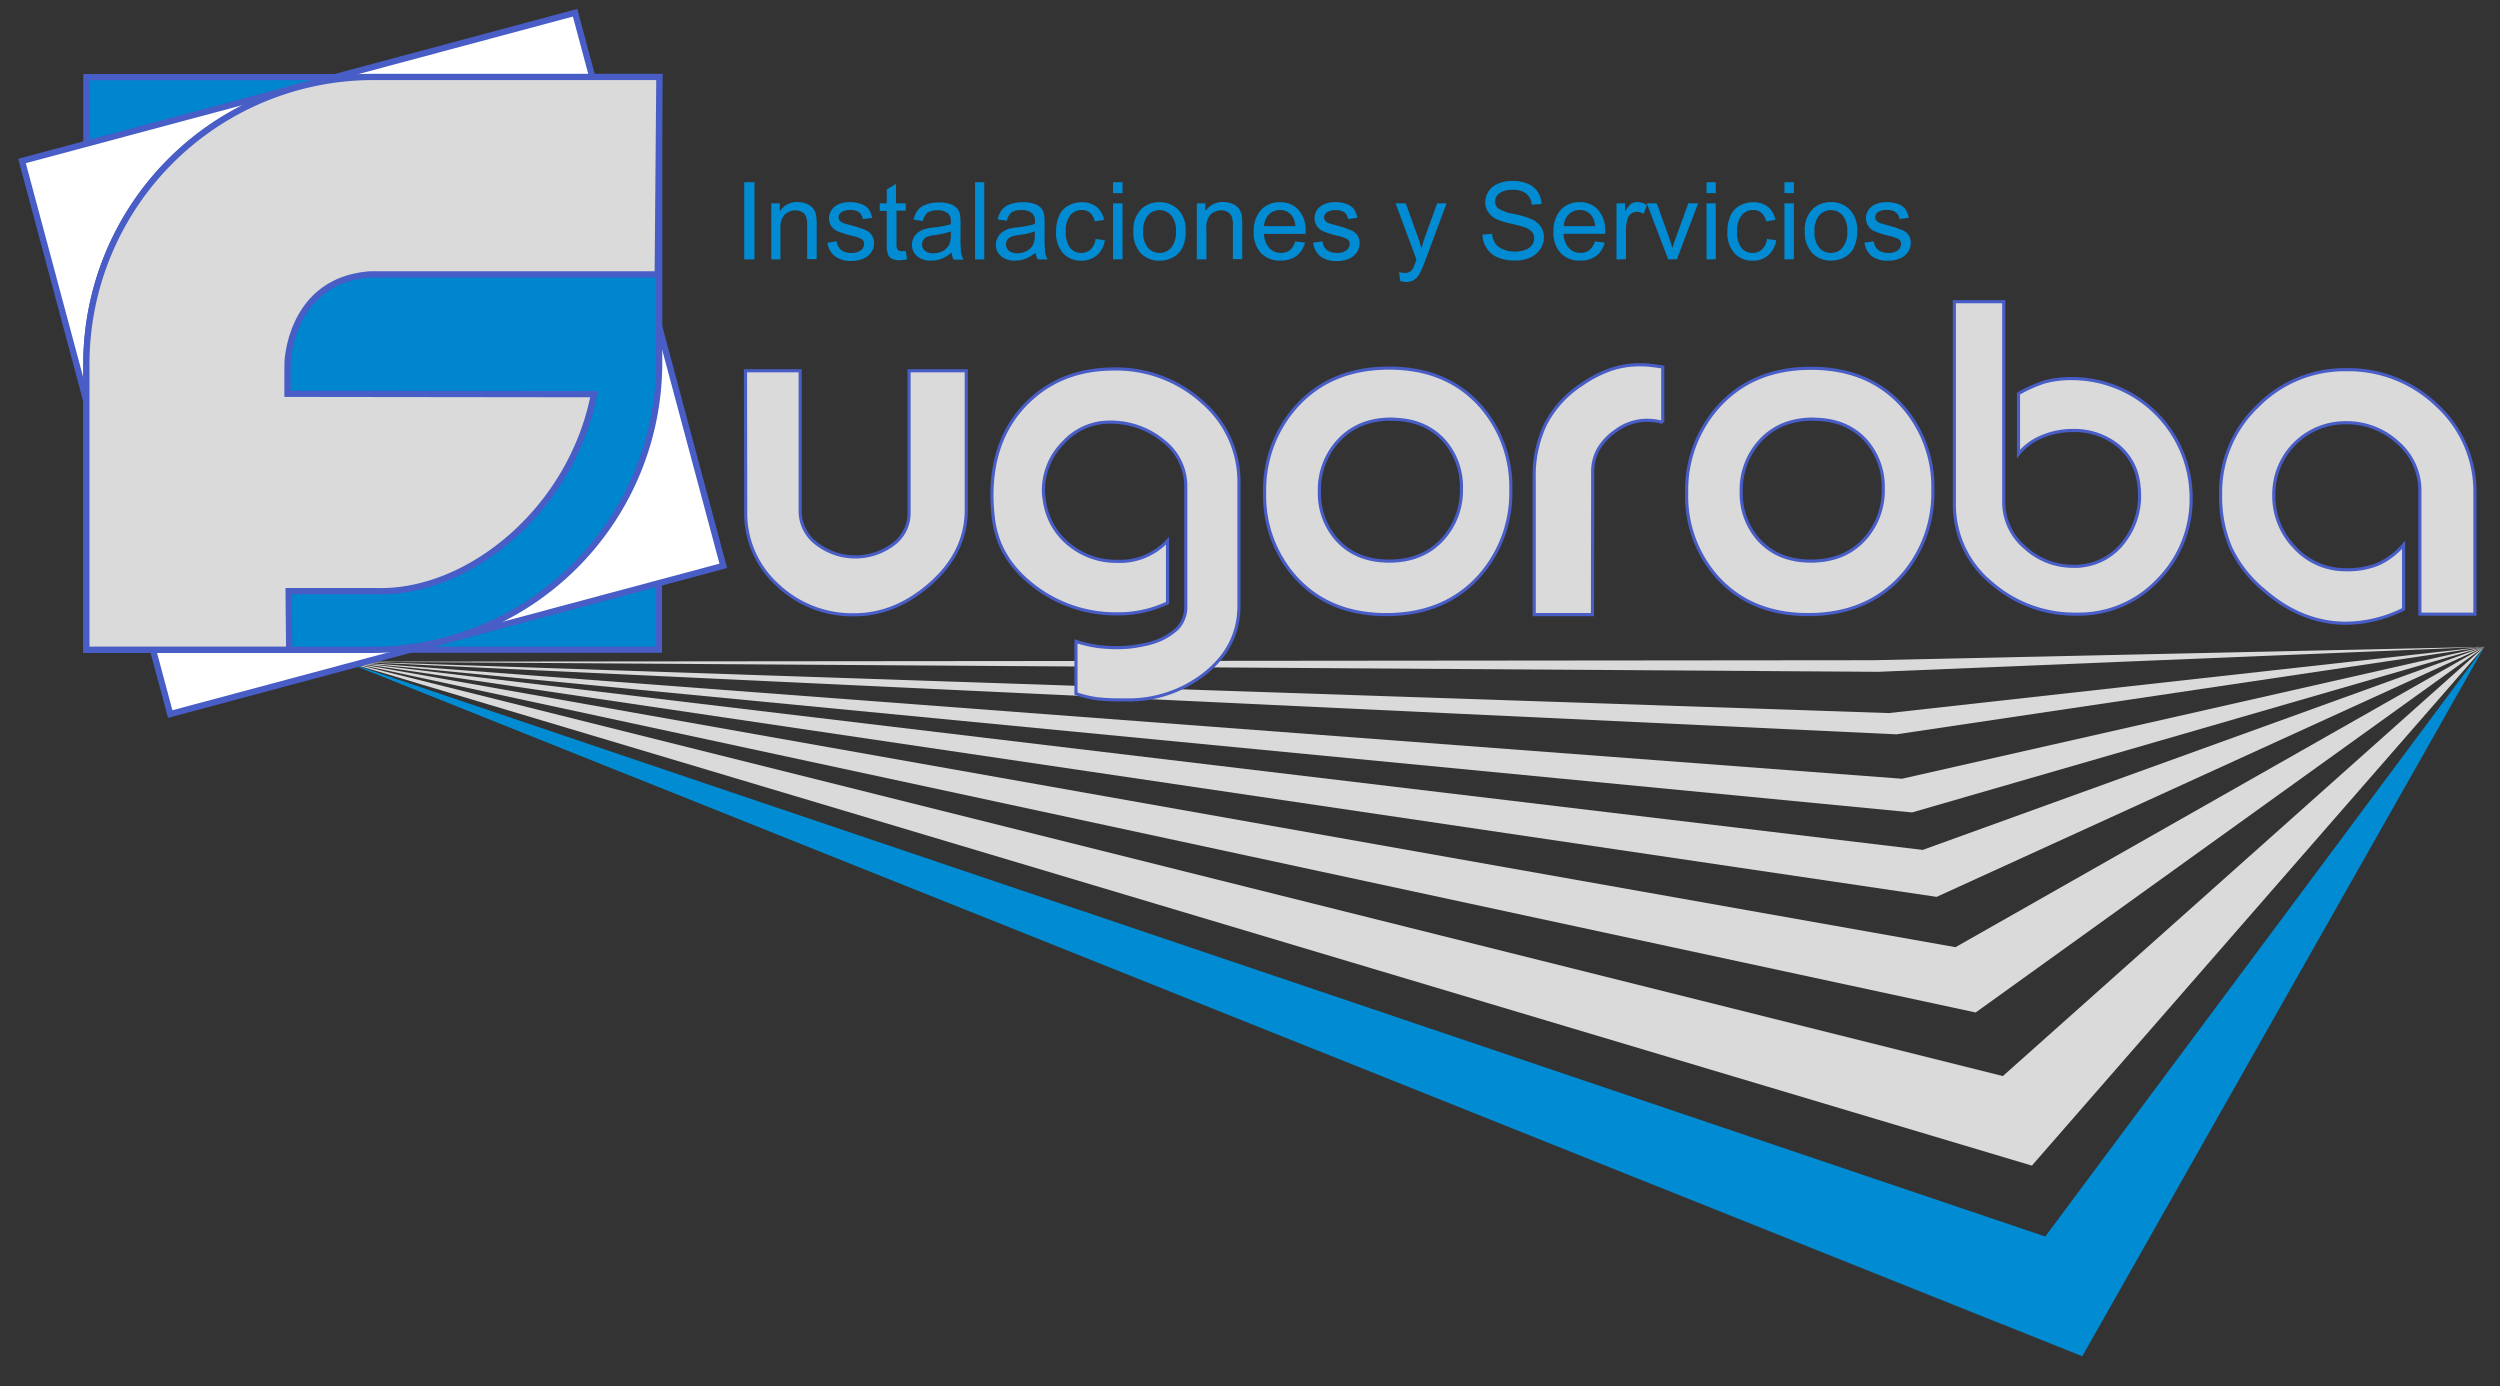 <svg id="Capa_1" data-name="Capa 1" xmlns="http://www.w3.org/2000/svg" viewBox="0 0 541 300"><rect x="0" y="0" width="541" height="300" fill="#333333" stroke="none"/><defs><style>.cls-1{fill:#008bd2;}.cls-2,.cls-7{fill:#dadada;}.cls-3{isolation:isolate;}.cls-4{fill:none;stroke-width:0.68px;}.cls-4,.cls-5,.cls-6,.cls-7{stroke:#485dc5;}.cls-5{fill:#0085cf;}.cls-5,.cls-6,.cls-7{stroke-width:1.35px;}.cls-6{fill:#fff;}</style></defs><title>Mesa de trabajo 1</title><g id="Web"><g id="Desktop"><g id="LOGO-FUGOROBA"><polygon id="Shape" class="cls-1" points="450.6 293.5 537.62 139.97 442.59 267.58 74.34 143.07 450.6 293.5"/><polygon id="Shape-2" data-name="Shape" class="cls-2" points="74.34 143.07 439.7 252.24 537.62 139.97 433.42 232.86 74.34 143.07"/><polygon id="Shape-3" data-name="Shape" class="cls-2" points="74.34 143.08 427.53 219.1 537.62 139.97 423.17 204.97 74.34 143.08"/><polygon id="Shape-4" data-name="Shape" class="cls-2" points="74.34 143.07 419.09 194.08 537.62 139.97 416.07 183.92 74.34 143.07"/><polygon id="Shape-5" data-name="Shape" class="cls-2" points="74.34 143.1 413.77 175.81 537.62 139.97 411.59 168.52 74.34 143.1"/><polygon id="Shape-6" data-name="Shape" class="cls-2" points="74.34 143.09 410.38 158.91 537.62 139.97 408.74 154.31 74.34 143.09"/><polygon id="Shape-7" data-name="Shape" class="cls-2" points="74.34 143.19 406.44 145.38 537.62 139.97 405.41 142.87 74.34 143.19"/><g id="LOGO-HORIZONTAL"><g id="u" class="cls-3"><g class="cls-3"><path class="cls-2" d="M161.32,80.24h11.84v30.28a8.77,8.77,0,0,0,3.59,7.16,13.68,13.68,0,0,0,16.48.16,8.36,8.36,0,0,0,3.49-6.94V80.24H209.1v30.12q0,9.28-8,16.18-7.52,6.49-16.18,6.5a23.45,23.45,0,0,1-16.68-6.46,20.87,20.87,0,0,1-6.87-15.85Z"/></g><g class="cls-3"><path class="cls-4" d="M161.32,80.24h11.84v30.28a8.77,8.77,0,0,0,3.59,7.16,13.68,13.68,0,0,0,16.48.16,8.36,8.36,0,0,0,3.49-6.94V80.24H209.1v30.12q0,9.28-8,16.18-7.52,6.49-16.18,6.5a23.45,23.45,0,0,1-16.68-6.46,20.87,20.87,0,0,1-6.87-15.85Z"/></g></g><g id="g" class="cls-3"><g class="cls-3"><path class="cls-2" d="M252.65,130.47a25.05,25.05,0,0,1-11,2.37,28.89,28.89,0,0,1-17.46-5.69q-8.13-6-9.21-14.89a45.38,45.38,0,0,1-.33-5q0-12.52,7.64-20.1,7.38-7.32,18.82-7.31a27.69,27.69,0,0,1,19,7.1,22.65,22.65,0,0,1,8,17.67v26.47q0,8.86-7.49,14.75a26.62,26.62,0,0,1-17,5.62h-1a44.67,44.67,0,0,1-5.12-.24,24.31,24.31,0,0,1-4.66-1.11V138.79a28.54,28.54,0,0,0,4.51,1.08,35,35,0,0,0,4.77.28,25,25,0,0,0,5.14-.58,17.31,17.31,0,0,0,3.79-1.12,13.71,13.71,0,0,0,3.79-2.5,6.84,6.84,0,0,0,1.76-4.87V105.35a12.35,12.35,0,0,0-4.94-10,17.86,17.86,0,0,0-11.51-4,13.47,13.47,0,0,0-10.08,4.47,14.57,14.57,0,0,0-4.27,10.36,12.11,12.11,0,0,0,.21,2.16,14.77,14.77,0,0,0,5.75,9.82,16,16,0,0,0,10,3.31A14,14,0,0,0,252.65,117Z"/></g><g class="cls-3"><path class="cls-4" d="M252.65,130.47a25.05,25.05,0,0,1-11,2.37,28.89,28.89,0,0,1-17.46-5.69q-8.13-6-9.21-14.89a45.38,45.38,0,0,1-.33-5q0-12.52,7.64-20.1,7.38-7.32,18.82-7.31a27.69,27.69,0,0,1,19,7.1,22.65,22.65,0,0,1,8,17.67v26.47q0,8.86-7.49,14.75a26.62,26.62,0,0,1-17,5.62h-1a44.67,44.67,0,0,1-5.12-.24,24.31,24.31,0,0,1-4.66-1.11V138.79a28.54,28.54,0,0,0,4.51,1.08,35,35,0,0,0,4.77.28,25,25,0,0,0,5.14-.58,17.31,17.31,0,0,0,3.79-1.12,13.71,13.71,0,0,0,3.79-2.5,6.84,6.84,0,0,0,1.76-4.87V105.35a12.35,12.35,0,0,0-4.94-10,17.86,17.86,0,0,0-11.51-4,13.47,13.47,0,0,0-10.08,4.47,14.57,14.57,0,0,0-4.27,10.36,12.11,12.11,0,0,0,.21,2.16,14.77,14.77,0,0,0,5.75,9.82,16,16,0,0,0,10,3.31A14,14,0,0,0,252.65,117Z"/></g></g><g id="o" class="cls-3"><g class="cls-3"><path class="cls-2" d="M300,133q-12.45,0-19.76-8.2a26.36,26.36,0,0,1-6.57-18.17,27,27,0,0,1,6.7-18.5q7.51-8.48,20.24-8.47,12.45,0,19.77,8.2a26.39,26.39,0,0,1,6.56,18.16,27,27,0,0,1-6.7,18.51Q312.7,133,300,133Zm1.15-42.31q-7.38,0-11.71,4.89a15.61,15.61,0,0,0-3.92,10.78,15.09,15.09,0,0,0,3.72,10.38q4.2,4.68,11.37,4.68,7.38,0,11.71-4.88a15.64,15.64,0,0,0,3.93-10.79,15.08,15.08,0,0,0-3.73-10.38Q308.31,90.73,301.13,90.73Z"/></g><g class="cls-3"><path class="cls-4" d="M300,133q-12.45,0-19.76-8.2a26.36,26.36,0,0,1-6.57-18.17,27,27,0,0,1,6.7-18.5q7.51-8.48,20.24-8.47,12.45,0,19.77,8.2a26.39,26.39,0,0,1,6.56,18.16,27,27,0,0,1-6.7,18.51Q312.7,133,300,133Zm1.15-42.31q-7.38,0-11.71,4.89a15.61,15.61,0,0,0-3.92,10.78,15.09,15.09,0,0,0,3.72,10.38q4.2,4.68,11.37,4.68,7.38,0,11.71-4.88a15.64,15.64,0,0,0,3.93-10.79,15.08,15.08,0,0,0-3.73-10.38Q308.31,90.73,301.13,90.73Z"/></g></g><g id="r" class="cls-3"><g class="cls-3"><path class="cls-2" d="M344.61,133,332,133V103.46a25.86,25.86,0,0,1,2.47-11.71,22.75,22.75,0,0,1,7.89-8.6,26.09,26.09,0,0,1,6.23-3.21,19.59,19.59,0,0,1,6.36-1c.58,0,1.28,0,2.1.11s1.73.19,2.77.37v12a12.83,12.83,0,0,0-3.52-.47,11.34,11.34,0,0,0-6.77,2.37,12.4,12.4,0,0,0-3.62,3.85,9.91,9.91,0,0,0-1.25,5Z"/></g><g class="cls-3"><path class="cls-4" d="M344.61,133,332,133V103.46a25.86,25.86,0,0,1,2.47-11.71,22.75,22.75,0,0,1,7.89-8.6,26.09,26.09,0,0,1,6.23-3.21,19.59,19.59,0,0,1,6.36-1c.58,0,1.28,0,2.1.11s1.73.19,2.77.37v12a12.83,12.83,0,0,0-3.52-.47,11.34,11.34,0,0,0-6.77,2.37,12.4,12.4,0,0,0-3.62,3.85,9.91,9.91,0,0,0-1.25,5Z"/></g></g><g id="o-2" data-name="o" class="cls-3"><g class="cls-3"><path class="cls-2" d="M391.29,133q-12.46,0-19.77-8.2A26.35,26.35,0,0,1,365,106.67a27,27,0,0,1,6.7-18.5q7.51-8.48,20.23-8.47,12.47,0,19.77,8.2a26.35,26.35,0,0,1,6.57,18.16,27,27,0,0,1-6.71,18.51Q404,133,391.29,133Zm1.15-42.31q-7.38,0-11.71,4.89a15.62,15.62,0,0,0-3.93,10.78,15.09,15.09,0,0,0,3.72,10.38q4.2,4.68,11.37,4.68,7.38,0,11.72-4.88a15.68,15.68,0,0,0,3.92-10.79,15.12,15.12,0,0,0-3.72-10.38Q399.61,90.73,392.44,90.73Z"/></g><g class="cls-3"><path class="cls-4" d="M391.29,133q-12.46,0-19.77-8.2A26.35,26.35,0,0,1,365,106.67a27,27,0,0,1,6.7-18.5q7.51-8.48,20.23-8.47,12.47,0,19.77,8.2a26.35,26.35,0,0,1,6.57,18.16,27,27,0,0,1-6.71,18.51Q404,133,391.29,133Zm1.15-42.31q-7.38,0-11.71,4.89a15.62,15.62,0,0,0-3.93,10.78,15.09,15.09,0,0,0,3.72,10.38q4.2,4.68,11.37,4.68,7.38,0,11.72-4.88a15.68,15.68,0,0,0,3.92-10.79,15.12,15.12,0,0,0-3.72-10.38Q399.61,90.73,392.44,90.73Z"/></g></g><g id="b" class="cls-3"><g class="cls-3"><path class="cls-2" d="M448.43,81.93a25.78,25.78,0,0,1,25.73,25.72A24.75,24.75,0,0,1,467,125.49a23.47,23.47,0,0,1-17.53,7.41,27.33,27.33,0,0,1-18.55-6.76,21.89,21.89,0,0,1-8-17.24V65.28h10.69v43.27a12.85,12.85,0,0,0,4.57,9.91,15.37,15.37,0,0,0,10.53,4.09h.81a11.25,11.25,0,0,0,1.35-.14,13.16,13.16,0,0,0,8.8-5.24A16.23,16.23,0,0,0,463,107.05a18.88,18.88,0,0,0-.34-3.32,12.34,12.34,0,0,0-5.28-8,15.13,15.13,0,0,0-8.8-2.57,17.07,17.07,0,0,0-6.67,1.32,12.71,12.71,0,0,0-5.11,3.76V85.18a28.23,28.23,0,0,1,5.69-2.54A21.64,21.64,0,0,1,448.43,81.93Z"/></g><g class="cls-3"><path class="cls-4" d="M448.43,81.93a25.78,25.78,0,0,1,25.73,25.72A24.75,24.75,0,0,1,467,125.49a23.47,23.47,0,0,1-17.53,7.41,27.33,27.33,0,0,1-18.55-6.76,21.89,21.89,0,0,1-8-17.24V65.28h10.69v43.27a12.85,12.85,0,0,0,4.57,9.91,15.37,15.37,0,0,0,10.53,4.09h.81a11.25,11.25,0,0,0,1.35-.14,13.16,13.16,0,0,0,8.8-5.24A16.23,16.23,0,0,0,463,107.05a18.88,18.88,0,0,0-.34-3.32,12.34,12.34,0,0,0-5.28-8,15.13,15.13,0,0,0-8.8-2.57,17.07,17.07,0,0,0-6.67,1.32,12.71,12.71,0,0,0-5.11,3.76V85.18a28.23,28.23,0,0,1,5.69-2.54A21.64,21.64,0,0,1,448.43,81.93Z"/></g></g><g id="a" class="cls-3"><g class="cls-3"><path class="cls-2" d="M520.14,117.88v13.94a28.46,28.46,0,0,1-12.46,3.05q-9.48,0-17.6-7a27,27,0,0,1-7.31-9.24,28.14,28.14,0,0,1-2.23-11.74,25.7,25.7,0,0,1,8-19A26.4,26.4,0,0,1,507.75,80a27.54,27.54,0,0,1,19.63,7.75,25.14,25.14,0,0,1,8.19,19V132.9H523.66V106.37a13.68,13.68,0,0,0-4.77-10.59,16.29,16.29,0,0,0-11.27-4.3,15.47,15.47,0,0,0-15.57,15.57,16,16,0,0,0,4.57,11.47,14.9,14.9,0,0,0,11.2,4.77,17.24,17.24,0,0,0,6.87-1.25A15.88,15.88,0,0,0,520.14,117.88Z"/></g><g class="cls-3"><path class="cls-4" d="M520.14,117.88v13.94a28.46,28.46,0,0,1-12.46,3.05q-9.48,0-17.6-7a27,27,0,0,1-7.31-9.24,28.14,28.14,0,0,1-2.23-11.74,25.7,25.7,0,0,1,8-19A26.4,26.4,0,0,1,507.75,80a27.54,27.54,0,0,1,19.63,7.75,25.14,25.14,0,0,1,8.19,19V132.9H523.66V106.37a13.68,13.68,0,0,0-4.77-10.59,16.29,16.29,0,0,0-11.27-4.3,15.47,15.47,0,0,0-15.57,15.57,16,16,0,0,0,4.57,11.47,14.9,14.9,0,0,0,11.2,4.77,17.24,17.24,0,0,0,6.87-1.25A15.88,15.88,0,0,0,520.14,117.88Z"/></g></g><g id="Instalaciones-y-Servicios" class="cls-3"><g class="cls-3"><path class="cls-1" d="M161.05,56.14V39.43h2.22V56.14Z"/><path class="cls-1" d="M166.9,56.14V44h1.85v1.72a4.35,4.35,0,0,1,3.85-2,4.91,4.91,0,0,1,2,.4,3.09,3.09,0,0,1,1.37,1,3.82,3.82,0,0,1,.64,1.51,11.24,11.24,0,0,1,.12,2v7.44h-2.06V48.78a5.87,5.87,0,0,0-.23-1.88,2,2,0,0,0-.85-1,2.7,2.7,0,0,0-1.43-.37,3.36,3.36,0,0,0-2.27.83,4.14,4.14,0,0,0-1,3.16v6.61Z"/><path class="cls-1" d="M179.06,52.53l2-.32a2.84,2.84,0,0,0,.95,1.87,3.33,3.33,0,0,0,2.18.65,3.17,3.17,0,0,0,2.1-.58A1.69,1.69,0,0,0,187,52.8a1.24,1.24,0,0,0-.6-1.09,8.39,8.39,0,0,0-2.1-.7,20.6,20.6,0,0,1-3.13-1,3,3,0,0,1-1.77-2.78,3.2,3.2,0,0,1,.37-1.5,3.36,3.36,0,0,1,1-1.14,4.1,4.1,0,0,1,1.31-.6,6,6,0,0,1,1.77-.25,7.08,7.08,0,0,1,2.5.41A3.48,3.48,0,0,1,188,45.28a4.43,4.43,0,0,1,.71,1.88l-2,.27a2.19,2.19,0,0,0-.79-1.46,2.91,2.91,0,0,0-1.85-.52,3.35,3.35,0,0,0-2,.47,1.35,1.35,0,0,0-.6,1.09,1.11,1.11,0,0,0,.25.72,1.84,1.84,0,0,0,.78.55c.21.07.81.25,1.81.52a24.55,24.55,0,0,1,3,1,3,3,0,0,1,1.35,1.08,3,3,0,0,1,.49,1.75,3.46,3.46,0,0,1-.6,1.94,3.83,3.83,0,0,1-1.72,1.4,6.32,6.32,0,0,1-2.56.49,5.63,5.63,0,0,1-3.59-1A4.53,4.53,0,0,1,179.06,52.53Z"/><path class="cls-1" d="M196,54.3l.3,1.82a7.77,7.77,0,0,1-1.55.18A3.62,3.62,0,0,1,193,56a2,2,0,0,1-.86-.93,7.29,7.29,0,0,1-.25-2.42v-7h-1.51V44h1.51V41l2-1.23V44H196v1.59H194v7.08a3.37,3.37,0,0,0,.11,1.13.9.9,0,0,0,.35.4,1.47,1.47,0,0,0,.7.14A5.67,5.67,0,0,0,196,54.3Z"/><path class="cls-1" d="M205.93,54.65A7.62,7.62,0,0,1,203.74,56a6.25,6.25,0,0,1-2.26.4,4.42,4.42,0,0,1-3.07-1A3.23,3.23,0,0,1,197.34,53a3.34,3.34,0,0,1,.41-1.63,3.24,3.24,0,0,1,1.06-1.17,4.72,4.72,0,0,1,1.47-.68,14.43,14.43,0,0,1,1.82-.3,19.08,19.08,0,0,0,3.66-.71c0-.28,0-.46,0-.54a2.25,2.25,0,0,0-.58-1.76,3.38,3.38,0,0,0-2.33-.7,3.61,3.61,0,0,0-2.14.51,3.11,3.11,0,0,0-1,1.79l-2-.27a5.18,5.18,0,0,1,.9-2.08,4,4,0,0,1,1.82-1.22,8.17,8.17,0,0,1,2.74-.43,7.06,7.06,0,0,1,2.52.37,3.4,3.4,0,0,1,1.43.91,3.28,3.28,0,0,1,.63,1.4,11.12,11.12,0,0,1,.11,1.89v2.74a28.62,28.62,0,0,0,.13,3.62,4.59,4.59,0,0,0,.52,1.45h-2.15A4.4,4.4,0,0,1,205.93,54.65Zm-.17-4.58a15.08,15.08,0,0,1-3.35.77,7.84,7.84,0,0,0-1.79.41,1.75,1.75,0,0,0-1.09,1.64,1.77,1.77,0,0,0,.62,1.37,2.69,2.69,0,0,0,1.82.55,4.31,4.31,0,0,0,2.11-.52,3.24,3.24,0,0,0,1.35-1.42,5,5,0,0,0,.33-2Z"/><path class="cls-1" d="M211,56.14V39.43H213V56.14Z"/><path class="cls-1" d="M224.1,54.65A7.62,7.62,0,0,1,221.91,56a6.3,6.3,0,0,1-2.27.4,4.37,4.37,0,0,1-3.06-1A3.2,3.2,0,0,1,215.51,53a3.34,3.34,0,0,1,.4-1.63A3.24,3.24,0,0,1,217,50.15a4.89,4.89,0,0,1,1.48-.68,14.43,14.43,0,0,1,1.82-.3,19.08,19.08,0,0,0,3.66-.71c0-.28,0-.46,0-.54a2.25,2.25,0,0,0-.58-1.76,3.41,3.41,0,0,0-2.34-.7,3.59,3.59,0,0,0-2.13.51,3.11,3.11,0,0,0-1,1.79l-2-.27a4.92,4.92,0,0,1,.9-2.08,4,4,0,0,1,1.81-1.22,8.23,8.23,0,0,1,2.75-.43,7.13,7.13,0,0,1,2.52.37,3.35,3.35,0,0,1,1.42.91,3.18,3.18,0,0,1,.64,1.4,11.44,11.44,0,0,1,.1,1.89v2.74a30.82,30.82,0,0,0,.13,3.62,4.59,4.59,0,0,0,.52,1.45h-2.14A4.4,4.4,0,0,1,224.1,54.65Zm-.17-4.58a15.22,15.22,0,0,1-3.35.77,7.7,7.7,0,0,0-1.79.41,1.79,1.79,0,0,0-.47,3,2.68,2.68,0,0,0,1.81.55,4.28,4.28,0,0,0,2.11-.52,3.21,3.21,0,0,0,1.36-1.42,5,5,0,0,0,.33-2Z"/><path class="cls-1" d="M237.08,51.71l2,.26a5.24,5.24,0,0,1-1.69,3.26,4.93,4.93,0,0,1-3.35,1.18,5.18,5.18,0,0,1-4-1.62,6.57,6.57,0,0,1-1.51-4.66,8.33,8.33,0,0,1,.65-3.43,4.51,4.51,0,0,1,2-2.2,5.89,5.89,0,0,1,2.89-.74,5.06,5.06,0,0,1,3.23,1,4.56,4.56,0,0,1,1.6,2.83l-2,.31a3.32,3.32,0,0,0-1-1.83,2.62,2.62,0,0,0-1.75-.62,3.2,3.2,0,0,0-2.52,1.11,5.31,5.31,0,0,0-1,3.52,5.47,5.47,0,0,0,.94,3.54A3,3,0,0,0,234,54.73a2.87,2.87,0,0,0,2-.74A3.69,3.69,0,0,0,237.08,51.71Z"/><path class="cls-1" d="M240.86,41.79V39.43h2.06v2.36Zm0,14.35V44h2.06v12.1Z"/><path class="cls-1" d="M245.27,50.09a6.26,6.26,0,0,1,1.87-5A5.62,5.62,0,0,1,251,43.76,5.45,5.45,0,0,1,255,45.4a6.21,6.21,0,0,1,1.58,4.52,8,8,0,0,1-.7,3.67,4.82,4.82,0,0,1-2,2.08,5.84,5.84,0,0,1-2.92.74,5.43,5.43,0,0,1-4.11-1.63A6.51,6.51,0,0,1,245.27,50.09Zm2.11,0a5.13,5.13,0,0,0,1,3.48,3.36,3.36,0,0,0,5.09,0,5.23,5.23,0,0,0,1-3.54,5,5,0,0,0-1-3.4,3.38,3.38,0,0,0-5.09,0A5.13,5.13,0,0,0,247.38,50.09Z"/><path class="cls-1" d="M259,56.14V44h1.84v1.72a4.37,4.37,0,0,1,3.86-2,4.91,4.91,0,0,1,2,.4,3.09,3.09,0,0,1,1.37,1,3.82,3.82,0,0,1,.64,1.51,11.51,11.51,0,0,1,.11,2v7.44H266.8V48.78a5.55,5.55,0,0,0-.24-1.88,2,2,0,0,0-.85-1,2.65,2.65,0,0,0-1.43-.37,3.36,3.36,0,0,0-2.26.83,4.14,4.14,0,0,0-.95,3.16v6.61Z"/><path class="cls-1" d="M280.28,52.24l2.12.26a5.19,5.19,0,0,1-1.85,2.89,5.63,5.63,0,0,1-3.47,1,5.54,5.54,0,0,1-4.21-1.63,6.38,6.38,0,0,1-1.56-4.59,6.67,6.67,0,0,1,1.58-4.74A5.35,5.35,0,0,1,277,43.76a5.13,5.13,0,0,1,4,1.66,6.54,6.54,0,0,1,1.54,4.65c0,.12,0,.3,0,.54h-9a4.73,4.73,0,0,0,1.13,3.06,3.39,3.39,0,0,0,2.53,1.06,3.12,3.12,0,0,0,1.93-.6A3.88,3.88,0,0,0,280.28,52.24Zm-6.73-3.31h6.76a4.09,4.09,0,0,0-.78-2.3A3.13,3.13,0,0,0,277,45.45a3.29,3.29,0,0,0-2.38.95A3.75,3.75,0,0,0,273.55,48.93Z"/><path class="cls-1" d="M284.16,52.53l2-.32a2.84,2.84,0,0,0,.95,1.87,3.33,3.33,0,0,0,2.18.65,3.19,3.19,0,0,0,2.1-.58,1.72,1.72,0,0,0,.68-1.35,1.24,1.24,0,0,0-.6-1.09,8.39,8.39,0,0,0-2.1-.7,20.22,20.22,0,0,1-3.13-1,3.11,3.11,0,0,1-1.4-4.28,3.26,3.26,0,0,1,1-1.14,4,4,0,0,1,1.3-.6,6.08,6.08,0,0,1,1.78-.25,7.08,7.08,0,0,1,2.5.41,3.48,3.48,0,0,1,1.59,1.11,4.43,4.43,0,0,1,.7,1.88l-2,.27A2.23,2.23,0,0,0,291,46a2.92,2.92,0,0,0-1.86-.52,3.34,3.34,0,0,0-2,.47,1.34,1.34,0,0,0-.61,1.09,1.17,1.17,0,0,0,.25.72,1.88,1.88,0,0,0,.79.55c.21.07.81.25,1.81.52a25.14,25.14,0,0,1,3,1,3.16,3.16,0,0,1,1.35,1.08,3,3,0,0,1,.49,1.75,3.46,3.46,0,0,1-.6,1.94,3.89,3.89,0,0,1-1.72,1.4,6.35,6.35,0,0,1-2.56.49,5.63,5.63,0,0,1-3.59-1A4.53,4.53,0,0,1,284.16,52.53Z"/><path class="cls-1" d="M303,60.8l-.23-1.92a4.64,4.64,0,0,0,1.18.18,2.26,2.26,0,0,0,1.09-.23,1.79,1.79,0,0,0,.67-.64,9.52,9.52,0,0,0,.63-1.53l.18-.5L302,44h2.21l2.52,7c.33.88.62,1.82.88,2.8a25.87,25.87,0,0,1,.84-2.76L311,44h2.05l-4.6,12.3a23.66,23.66,0,0,1-1.16,2.75,4,4,0,0,1-1.25,1.49,3,3,0,0,1-1.69.47A4.06,4.06,0,0,1,303,60.8Z"/><path class="cls-1" d="M320.8,50.77l2.08-.18a4.64,4.64,0,0,0,.69,2.06,3.79,3.79,0,0,0,1.68,1.3,6.4,6.4,0,0,0,2.57.49,6.13,6.13,0,0,0,2.23-.37,3.1,3.1,0,0,0,1.44-1A2.35,2.35,0,0,0,332,51.6a2.2,2.2,0,0,0-.46-1.37,3.29,3.29,0,0,0-1.5-1,27.92,27.92,0,0,0-3-.82,15.64,15.64,0,0,1-3.22-1A4.61,4.61,0,0,1,322,45.83a3.81,3.81,0,0,1-.58-2.08,4.29,4.29,0,0,1,.71-2.36,4.42,4.42,0,0,1,2.1-1.67,8,8,0,0,1,3.07-.57,8.3,8.3,0,0,1,3.27.6,4.65,4.65,0,0,1,2.19,1.76,5,5,0,0,1,.82,2.63l-2.12.16a3.42,3.42,0,0,0-1.16-2.39,4.51,4.51,0,0,0-2.91-.81,4.66,4.66,0,0,0-2.92.73,2.18,2.18,0,0,0-.92,1.77,1.86,1.86,0,0,0,.65,1.48,8.69,8.69,0,0,0,3.33,1.2,21.92,21.92,0,0,1,3.7,1.06A5.11,5.11,0,0,1,333.4,49a4.14,4.14,0,0,1,.7,2.38,4.52,4.52,0,0,1-.77,2.51,5,5,0,0,1-2.19,1.84,7.59,7.59,0,0,1-3.22.65,9.62,9.62,0,0,1-3.8-.66,5.28,5.28,0,0,1-2.4-2A5.53,5.53,0,0,1,320.8,50.77Z"/><path class="cls-1" d="M345.14,52.24l2.12.26a5.16,5.16,0,0,1-1.86,2.89,5.6,5.6,0,0,1-3.46,1,5.52,5.52,0,0,1-4.21-1.63,6.38,6.38,0,0,1-1.56-4.59,6.71,6.71,0,0,1,1.57-4.74,5.35,5.35,0,0,1,4.08-1.69,5.16,5.16,0,0,1,4,1.66,6.54,6.54,0,0,1,1.54,4.65c0,.12,0,.3,0,.54h-9a4.68,4.68,0,0,0,1.13,3.06A3.39,3.39,0,0,0,342,54.73a3.15,3.15,0,0,0,1.93-.6A3.88,3.88,0,0,0,345.14,52.24Zm-6.73-3.31h6.75a4.16,4.16,0,0,0-.77-2.3,3.13,3.13,0,0,0-2.54-1.18,3.27,3.27,0,0,0-2.38.95A3.7,3.7,0,0,0,338.41,48.93Z"/><path class="cls-1" d="M349.81,56.14V44h1.85v1.83a5.18,5.18,0,0,1,1.3-1.7,2.31,2.31,0,0,1,1.32-.41,4,4,0,0,1,2.11.66l-.71,1.91a2.89,2.89,0,0,0-1.5-.45,2,2,0,0,0-1.21.41,2.15,2.15,0,0,0-.76,1.12,7.93,7.93,0,0,0-.35,2.39v6.34Z"/><path class="cls-1" d="M361,56.14,356.37,44h2.16l2.6,7.25q.42,1.17.78,2.43c.18-.64.43-1.4.76-2.3L365.36,44h2.11l-4.59,12.1Z"/><path class="cls-1" d="M369.29,41.79V39.43h2v2.36Zm0,14.35V44h2v12.1Z"/><path class="cls-1" d="M382.36,51.71l2,.26a5.24,5.24,0,0,1-1.69,3.26,4.93,4.93,0,0,1-3.35,1.18,5.18,5.18,0,0,1-4-1.62,6.57,6.57,0,0,1-1.51-4.66,8.33,8.33,0,0,1,.65-3.43,4.51,4.51,0,0,1,2-2.2,5.89,5.89,0,0,1,2.89-.74,5.06,5.06,0,0,1,3.23,1,4.56,4.56,0,0,1,1.6,2.83l-2,.31a3.32,3.32,0,0,0-1-1.83,2.6,2.6,0,0,0-1.75-.62,3.2,3.2,0,0,0-2.52,1.11,5.31,5.31,0,0,0-1,3.52,5.48,5.48,0,0,0,.93,3.54,3,3,0,0,0,2.44,1.11,2.91,2.91,0,0,0,2-.74A3.68,3.68,0,0,0,382.36,51.71Z"/><path class="cls-1" d="M386.15,41.79V39.43h2.05v2.36Zm0,14.35V44h2.05v12.1Z"/><path class="cls-1" d="M390.56,50.09a6.26,6.26,0,0,1,1.86-5,5.62,5.62,0,0,1,3.81-1.35,5.45,5.45,0,0,1,4.08,1.64,6.21,6.21,0,0,1,1.58,4.52,8,8,0,0,1-.7,3.67,4.82,4.82,0,0,1-2,2.08,5.84,5.84,0,0,1-2.92.74,5.45,5.45,0,0,1-4.11-1.63A6.51,6.51,0,0,1,390.56,50.09Zm2.1,0a5.13,5.13,0,0,0,1,3.48,3.25,3.25,0,0,0,2.55,1.16,3.21,3.21,0,0,0,2.54-1.17,5.23,5.23,0,0,0,1-3.54,5,5,0,0,0-1-3.4,3.38,3.38,0,0,0-5.09,0A5.13,5.13,0,0,0,392.66,50.09Z"/><path class="cls-1" d="M403.48,52.53l2-.32a2.84,2.84,0,0,0,.95,1.87,3.33,3.33,0,0,0,2.18.65,3.19,3.19,0,0,0,2.1-.58,1.72,1.72,0,0,0,.68-1.35,1.24,1.24,0,0,0-.6-1.09,8.39,8.39,0,0,0-2.1-.7,20.22,20.22,0,0,1-3.13-1,3.11,3.11,0,0,1-1.4-4.28,3.26,3.26,0,0,1,1-1.14,4,4,0,0,1,1.3-.6,6.08,6.08,0,0,1,1.78-.25,7.08,7.08,0,0,1,2.5.41,3.48,3.48,0,0,1,1.59,1.11,4.43,4.43,0,0,1,.71,1.88l-2,.27a2.23,2.23,0,0,0-.79-1.46,2.92,2.92,0,0,0-1.86-.52,3.34,3.34,0,0,0-2,.47A1.34,1.34,0,0,0,405.8,47a1.17,1.17,0,0,0,.25.72,1.88,1.88,0,0,0,.79.55c.21.07.81.25,1.81.52a25.14,25.14,0,0,1,3,1A3.16,3.16,0,0,1,413,50.83a3,3,0,0,1,.49,1.75,3.46,3.46,0,0,1-.6,1.94,3.89,3.89,0,0,1-1.72,1.4,6.35,6.35,0,0,1-2.56.49,5.63,5.63,0,0,1-3.59-1A4.53,4.53,0,0,1,403.48,52.53Z"/></g></g><g id="LOGO-CUADRADO"><rect id="Rectangle-path" class="cls-5" x="18.69" y="16.69" width="123.91" height="123.9"/><rect id="Rectangle-path-2" data-name="Rectangle-path" class="cls-6" x="18.69" y="16.69" width="123.91" height="123.91" transform="translate(-17.61 23.55) rotate(-15)"/><path id="Shape-8" data-name="Shape" class="cls-5" d="M80.64,16.69h62V78.63a62.15,62.15,0,0,1-61.95,62h-62v-62A62.13,62.13,0,0,1,80.64,16.69Z"/><path id="Shape-9" data-name="Shape" class="cls-7" d="M62.21,85.22l66.33.08c-4.93,25.21-27.3,43.19-47,42.62H62.46c.07,8,.12,12.68.12,12.68H18.69V78.65a62.15,62.15,0,0,1,62-62h62l-.36,42.73H80.07c-17.36,1.3-17.84,19.09-17.84,19.09C62.21,80.76,62.21,83,62.21,85.22Z"/></g></g></g></g></g></svg>